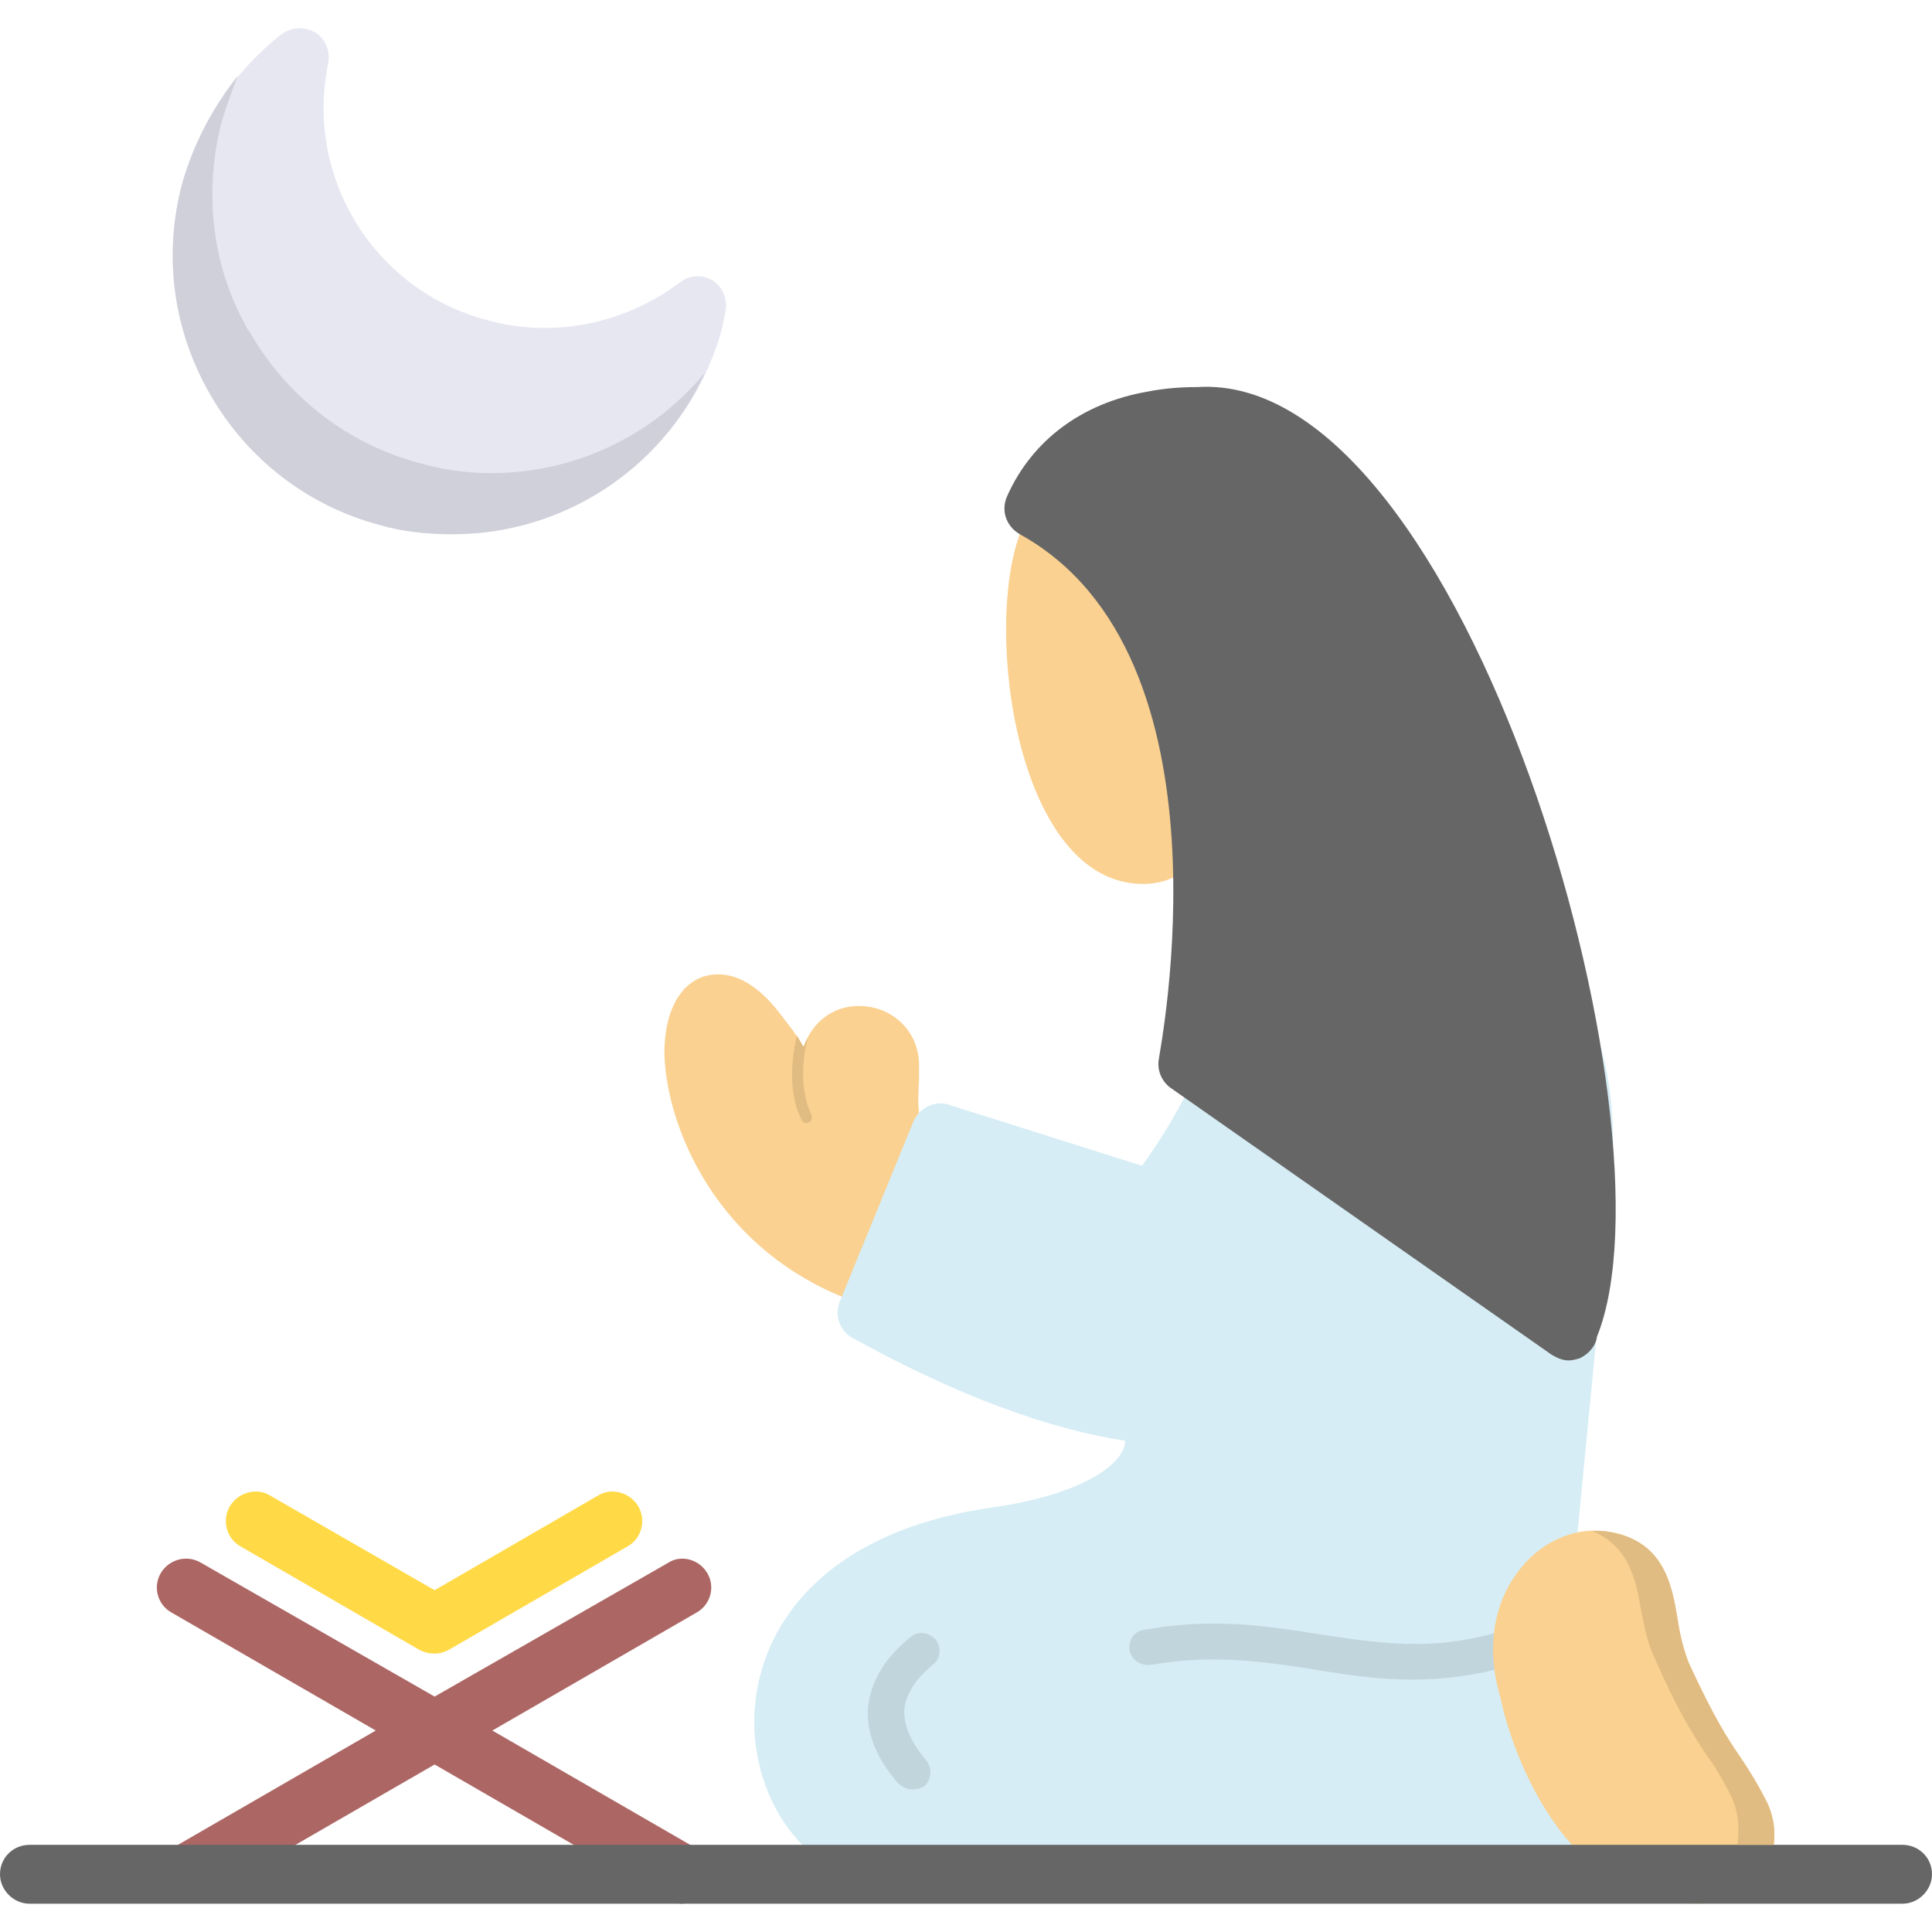 <svg fill-rule="evenodd" viewBox="0 0 1707 1707" xmlns="http://www.w3.org/2000/svg"><g><path d="M777 1157c-2 0-5-1-7-2-132-40-181-155-183-224 0-35 12-60 34-68 16-5 41-4 70 35 7 9 14 18 19 27 8-23 28-38 53-36 28 2 49 24 49 52v13c-2 35 0 44 17 52 34 14-33 151-52 151z" fill="#fad190"></path><path d="M714 917c-2 3-3 5-4 8-2-3-4-7-6-10-1 5-11 44 4 74 1 3 4 4 6 3 3-1 4-4 3-7-14-29-4-67-3-68z" fill="#e1bc82"></path><path d="M1010 781c10 0 19-2 27-6 1-1 1-1 2-1l40-26 17 42c3 7 9 13 16 15 3 1 5 1 8 1 5 0 10-1 14-4l96-65c6-4 10-10 11-17 2-7 0-14-5-20l-15-20c6-14 15-36 26-55 37-69-63-80-75-112-4-10-13-17-24-17l-223-41c-11 0-20 6-24 17-32 87-2 309 109 309z" fill="#fad190"></path><path d="M236 120c-11 17-19 35-25 55-27 104 34 211 138 239 17 4 34 7 51 7 69 0 132-37 166-94-27 10-56 15-85 15-21 0-43-3-64-9-101-27-171-114-181-213z" fill="#000002"></path><path d="M400 472c-22 0-43-2-64-8-64-17-117-58-150-115s-42-123-25-187c15-53 45-98 88-132 9-6 20-7 30-1 9 6 13 17 11 27-21 101 41 201 141 227 58 16 121 3 169-33 9-7 20-8 30-2 9 6 13 17 11 27l-3 15c-29 107-127 182-238 182z" fill="#e7e7f2"></path><path d="M384 1461c-5 0-9-1-13-3l-159-92c-12-7-16-23-9-35s23-17 35-10l146 84 145-84c12-7 28-2 35 10s3 28-9 35l-159 92c-4 2-8 3-12 3z" fill="#ffda46"></path><path d="M602 1682c-4 0-8-2-12-4l-206-119-206 119c-13 7-29 3-36-9-7-13-3-29 10-36l180-104-180-104c-13-7-17-23-10-35s23-17 36-9l206 118 206-118c12-8 28-3 35 9s3 28-10 35l-180 104 180 104c13 7 17 23 10 36-5 8-14 13-23 13z" fill="#ac6664"></path><path d="M780 1662c-56 0-106-54-113-126-7-79 43-180 209-204 58-8 100-26 114-47 2-3 4-7 4-12-65-10-145-38-241-91-11-6-16-20-11-32l65-159c5-12 19-19 31-15l171 54c24-33 82-122 85-231l145-95 1-1c14 14 28 27 41 40 85 79 158 148 142 309l-34 352c-1 10-7 18-15 21 0 44 6 132 50 185h10c11-1 22 6 26 18 3 8 1 16-3 23-5 7-13 11-21 11H780z" fill="#d6edf5"></path><g fill="#c1d5dd"><path d="M806 1581c4 0 8-1 11-3 6-6 7-16 1-23-10-12-20-28-19-45 2-16 13-29 25-39 7-5 8-15 3-22-6-7-16-8-22-3-20 16-35 36-38 62-2 26 10 49 27 68 3 3 8 5 12 5zM1248 1484c35 0 69-6 102-17 8-2 13-11 10-20-3-8-11-13-20-10-65 22-109 17-174 7-55-9-99-14-155-4-9 1-14 9-13 18 2 9 10 14 19 13 51-9 93-4 144 4 29 5 58 9 87 9z" fill="#c1d5dd"></path></g><path d="M1500 1682c-131 0-171-164-174-181-13-43-7-83 15-112 19-26 49-40 78-36 51 7 58 47 63 76 2 14 5 27 10 40 23 50 35 68 46 84 8 12 15 23 24 41 8 19 8 42-2 59-8 15-22 25-38 27-8 1-15 2-22 2z" fill="#fad190"></path><path d="M1681 1682H26c-14 0-26-12-26-26 0-15 12-26 26-26h1655c14 0 26 11 26 26 0 14-12 26-26 26z" fill="#666666"></path><path d="M1538 1553c-11-16-23-34-46-84-5-13-8-26-10-40-5-29-12-69-63-76-4 0-8-1-12 0 33 13 39 46 43 70 3 14 5 27 11 40 22 50 34 68 45 85 8 11 15 22 24 40 6 13 7 28 5 42h32c2-12 0-25-5-36-9-18-16-29-24-41z" fill="#e1bc82"></path><path d="m1099 796 140-92c-1-1-2-2-3-4l-12-16-136 86 8 20z" fill="#666666"></path><path d="M400 472c97 0 184-57 223-143-45 55-114 89-189 89h-1c-21 0-42-3-63-9-63-17-116-58-149-115-4-5-6-11-9-16-26-53-31-113-16-171 4-13 9-27 14-40-22 28-39 60-49 95-17 64-8 130 25 187s86 98 150 115c21 6 42 8 64 8z" fill="#d0d0da"></path><path d="M1386 1202c-5 0-10-2-15-5l-337-236c-8-6-12-16-10-26 0-4 71-356-123-463-12-7-17-21-11-34 22-49 66-82 124-92 15-3 30-4 44-4 237-15 428 653 353 839-1 8-7 15-15 19-3 1-7 2-10 2z" fill="#666666"></path></g></svg>